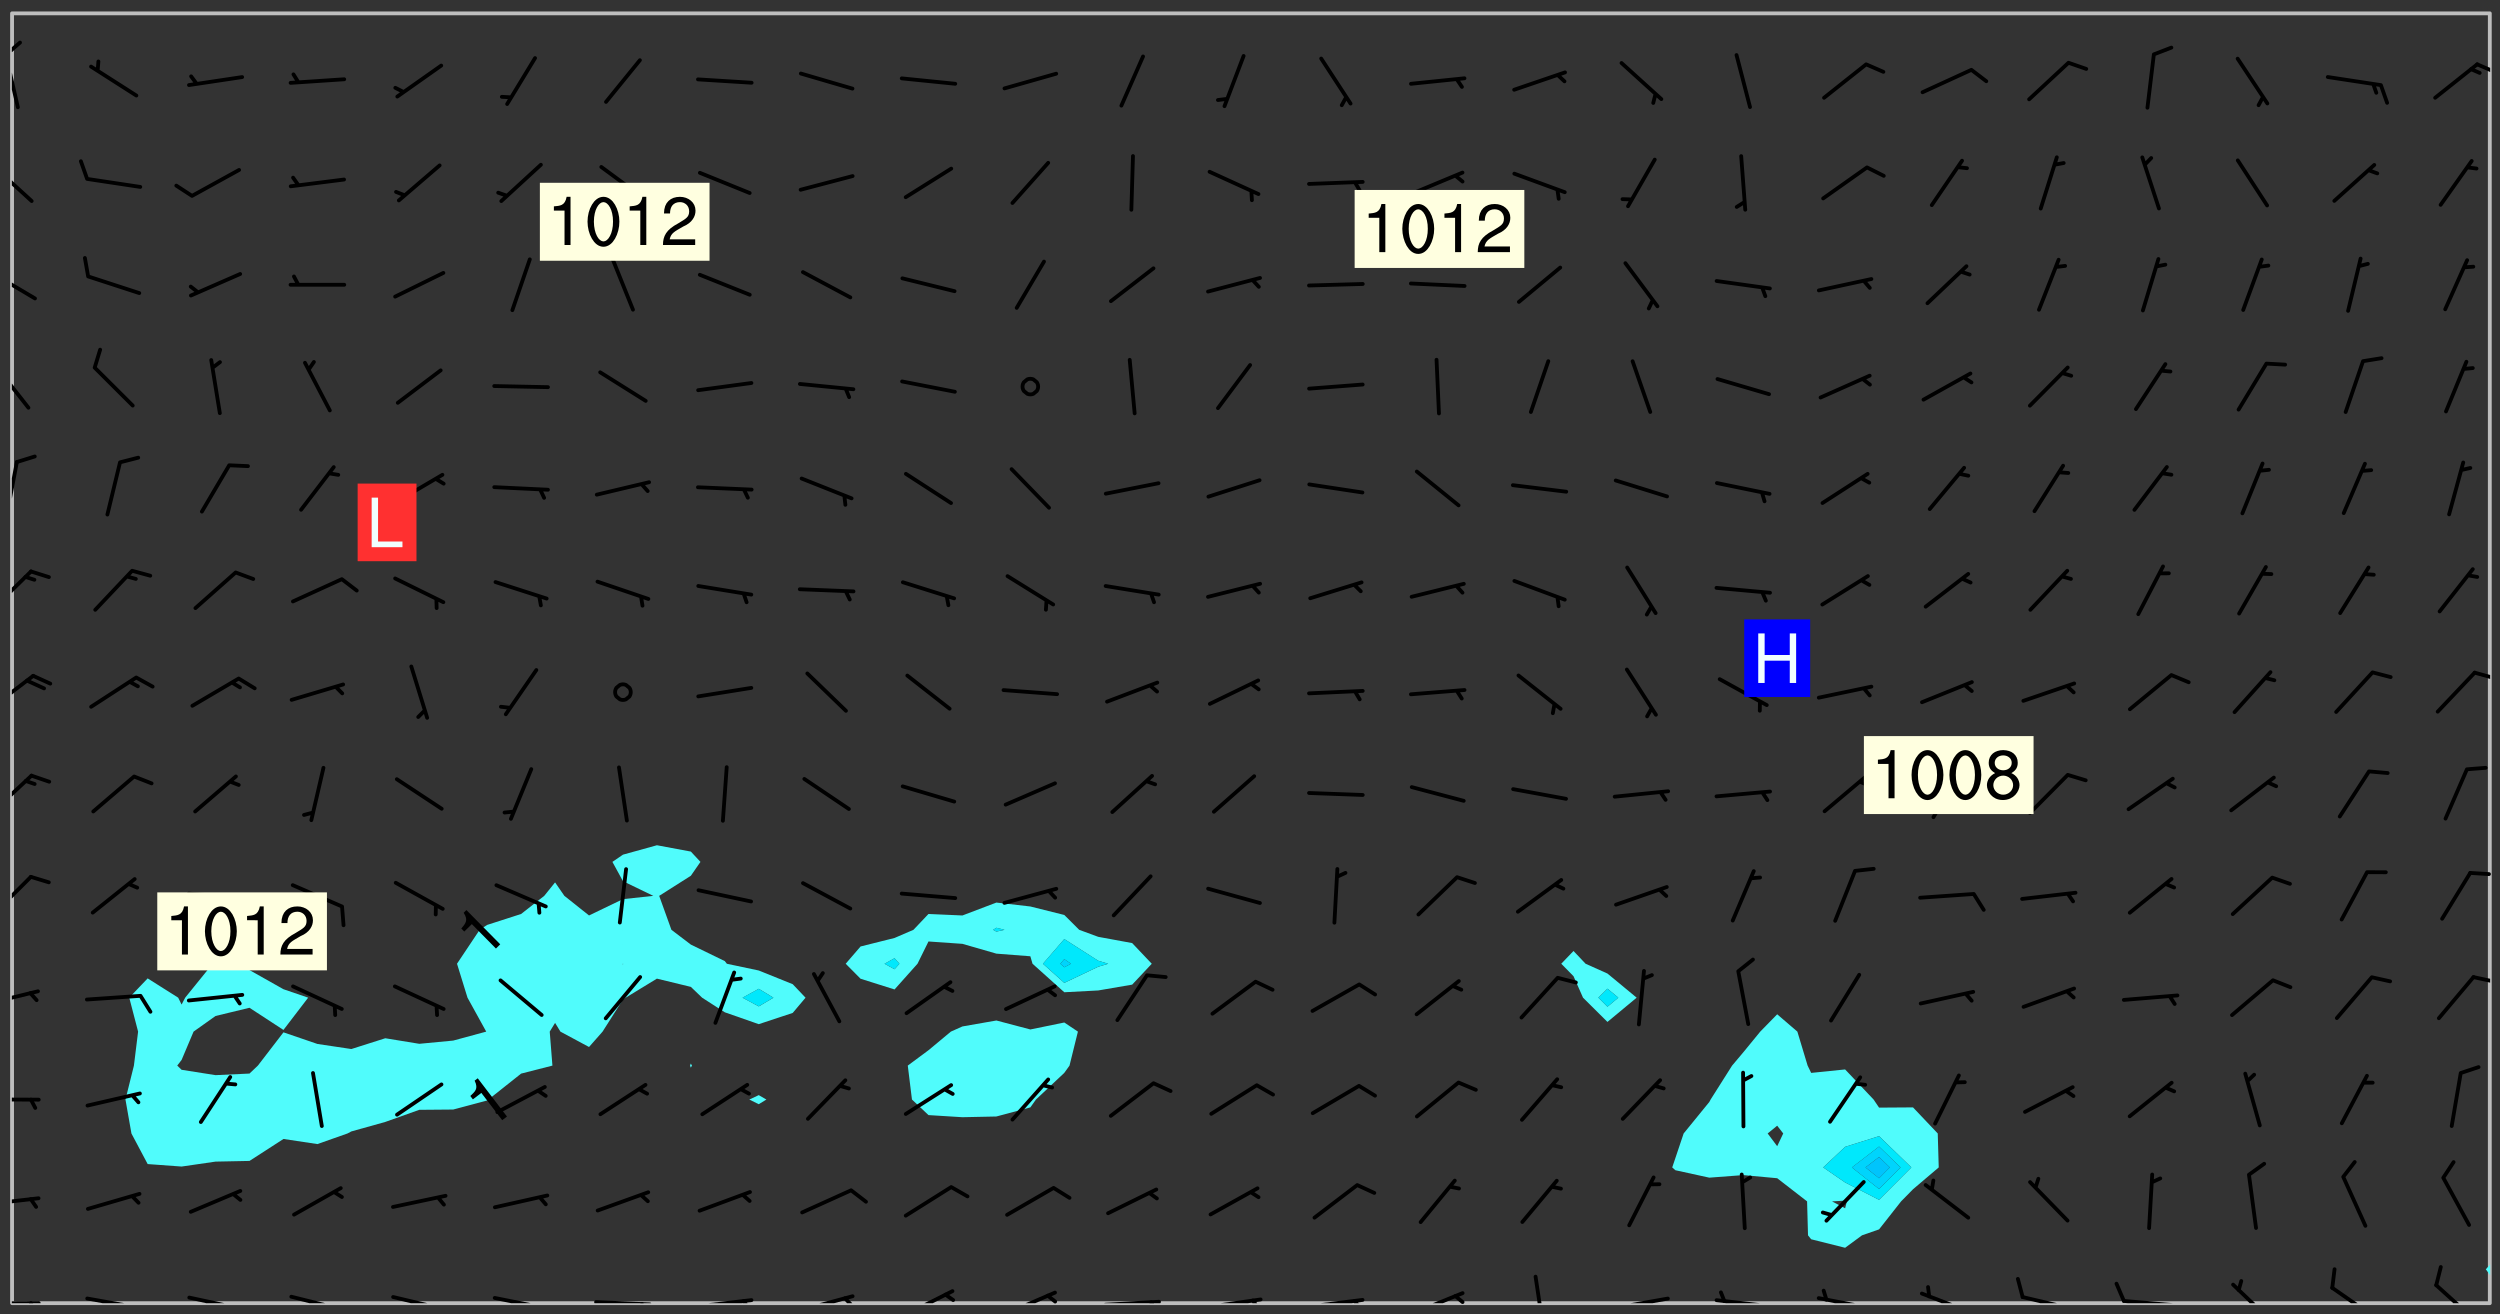 <svg xmlns="http://www.w3.org/2000/svg" role="img" xmlns:xlink="http://www.w3.org/1999/xlink" viewBox="142.45 309.95 326.84 171.84"><rect x="142.45" y="309.95" width="326.84" height="171.84" fill="#333333" stroke="none"/><defs><clipPath id="a"><path d="M144 311.672h1v168.656h-1zm0 0"/></clipPath><clipPath id="b"><path d="M144 311.672h324v168.656H144zm0 0"/></clipPath><clipPath id="c"><path d="M467 311.672h1V476h-1zm0 0"/></clipPath><clipPath id="d"><path d="M144 480h4v.328h-4zm0 0"/></clipPath><clipPath id="e"><path d="M146 480h2v.328h-2zm0 0"/></clipPath><clipPath id="f"><path d="M153 479h9v1.328h-9zm0 0"/></clipPath><clipPath id="g"><path d="M159 480h2v.328h-2zm0 0"/></clipPath><clipPath id="h"><path d="M166 479h9v1.328h-9zm0 0"/></clipPath><clipPath id="i"><path d="M172 480h2v.328h-2zm0 0"/></clipPath><clipPath id="j"><path d="M180 479h8v1.328h-8zm0 0"/></clipPath><clipPath id="k"><path d="M186 480h1v.328h-1zm0 0"/></clipPath><clipPath id="l"><path d="M193 479h8v1.328h-8zm0 0"/></clipPath><clipPath id="m"><path d="M199 480h2v.328h-2zm0 0"/></clipPath><clipPath id="n"><path d="M206 479h9v1.328h-9zm0 0"/></clipPath><clipPath id="o"><path d="M212 480h2v.328h-2zm0 0"/></clipPath><clipPath id="p"><path d="M220 479h8v1.328h-8zm0 0"/></clipPath><clipPath id="q"><path d="M226 480h2v.328h-2zm0 0"/></clipPath><clipPath id="r"><path d="M233 479h8v1.328h-8zm0 0"/></clipPath><clipPath id="s"><path d="M239 479h2v1.328h-2zm0 0"/></clipPath><clipPath id="t"><path d="M246 479h9v1.328h-9zm0 0"/></clipPath><clipPath id="u"><path d="M252 479h3v1.328h-3zm0 0"/></clipPath><clipPath id="v"><path d="M260 478h8v2.328h-8zm0 0"/></clipPath><clipPath id="w"><path d="M265 478h3v2.328h-3zm0 0"/></clipPath><clipPath id="x"><path d="M273 478h8v2.328h-8zm0 0"/></clipPath><clipPath id="y"><path d="M279 479h2v1.328h-2zm0 0"/></clipPath><clipPath id="z"><path d="M286 479h9v1.328h-9zm0 0"/></clipPath><clipPath id="A"><path d="M292 479h2v1.328h-2zm0 0"/></clipPath><clipPath id="B"><path d="M300 479h8v1.328h-8zm0 0"/></clipPath><clipPath id="C"><path d="M305 479h3v1.328h-3zm0 0"/></clipPath><clipPath id="D"><path d="M313 479h8v1.328h-8zm0 0"/></clipPath><clipPath id="E"><path d="M319 479h2v1.328h-2zm0 0"/></clipPath><clipPath id="F"><path d="M326 478h8v2.328h-8zm0 0"/></clipPath><clipPath id="G"><path d="M332 479h2v1.328h-2zm0 0"/></clipPath><clipPath id="H"><path d="M342 476h3v4.328h-3zm0 0"/></clipPath><clipPath id="I"><path d="M353 479h8v1.328h-8zm0 0"/></clipPath><clipPath id="J"><path d="M366 479h9v1.328h-9zm0 0"/></clipPath><clipPath id="K"><path d="M367 478h2v2.328h-2zm0 0"/></clipPath><clipPath id="L"><path d="M379 479h9v1.328h-9zm0 0"/></clipPath><clipPath id="M"><path d="M380 478h2v2.328h-2zm0 0"/></clipPath><clipPath id="N"><path d="M393 478h8v2.328h-8zm0 0"/></clipPath><clipPath id="O"><path d="M406 479h8v1.328h-8zm0 0"/></clipPath><clipPath id="P"><path d="M419 479h9v1.328h-9zm0 0"/></clipPath><clipPath id="Q"><path d="M418 477h3v3.328h-3zm0 0"/></clipPath><clipPath id="R"><path d="M434 477h6v3.328h-6zm0 0"/></clipPath><clipPath id="S"><path d="M447 478h7v2.328h-7zm0 0"/></clipPath><clipPath id="T"><path d="M460 477h7v3.328h-7zm0 0"/></clipPath><clipPath id="U"><path d="M144 466h4v2h-4zm0 0"/></clipPath><clipPath id="V"><path d="M144 453h4v1h-4zm0 0"/></clipPath><clipPath id="W"><path d="M144 439h4v3h-4zm0 0"/></clipPath><clipPath id="X"><path d="M465 437h3v2h-3zm0 0"/></clipPath><clipPath id="Y"><path d="M144 424h3v6h-3zm0 0"/></clipPath><clipPath id="Z"><path d="M465 423h3v2h-3zm0 0"/></clipPath><clipPath id="aa"><path d="M144 411h3v6h-3zm0 0"/></clipPath><clipPath id="ab"><path d="M144 398h4v5h-4zm0 0"/></clipPath><clipPath id="ac"><path d="M465 397h3v2h-3zm0 0"/></clipPath><clipPath id="ad"><path d="M144 384h3v6h-3zm0 0"/></clipPath><clipPath id="ae"><path d="M144 370h1v8h-1zm0 0"/></clipPath><clipPath id="af"><path d="M144 357h3v7h-3zm0 0"/></clipPath><clipPath id="ag"><path d="M144 345h4v5h-4zm0 0"/></clipPath><clipPath id="ah"><path d="M144 331h3v6h-3zm0 0"/></clipPath><clipPath id="ai"><path d="M144 316h2v9h-2zm0 0"/></clipPath><clipPath id="aj"><path d="M144 315h2v3h-2zm0 0"/></clipPath><clipPath id="ak"><path d="M466 318h2v2h-2zm0 0"/></clipPath><g id="al" clip-path="url(#clip1)"><path fill="#fff" fill-opacity="0" fill-rule="evenodd" d="M0 0h1000v1000H0zm0 0"/><path fill="#d3d3d3" fill-opacity="0" fill-rule="evenodd" d="M162.152 355.867l-.234.293.059.234.117.172.176.234.293.348.113.059.117-.172.059-.234.176-.176.465-.176h.699l.234.293.289.816.059.176.176.23.352.234.699.699.172.176.234.348.234.41.289.582.41.465.23.234.234.176.117.23.176.293.172 1.164v.234l.059.289.059.117.117.117.348.41.117.172.176.176.176.234.117.172.172.352.059.234.234.406.234-.059-.176.176-.059.93h-.582l-.234-.113-.348.113-.117.117-.059.293-.059.176-.117.172-.465.293-.059.234-.059.113v.645l.059.172v.41l.059.059v.406l.059.406.117.176.059.059.23.641-.059.293v.699l-.059.582v.234l-.059.23-.055.352v1.922l.055.117h.426l-.367.117-.023.352.891 1.168 1.742.539 1.34.359v.539l.09.809.535.715 1.52.27.891-.086.09 1.164.535.18 1.16-.18 2.055-.984 1.16-.363 1.879-.176 1.695-.18-.18.719-1.516.086-1.25.09-.805.27-1.074.809.27.719.535.898-.18.625-.266.809.266 1.078.625.898.805.18 1.25-.18-.266.723.098.504.055.293v.172l.059.293v.406l.176.117.352.117h.406l.293-.176.113-.117.059-.117.117-.23.059-.176.352-.465.23-.176.176-.059.176.059.059.176.117.988.055.469.059.172.117.234.176.059.816.059h.289l.117.234.059.406.059.352v1.105l.117.293.117.348.289.699.176.352.582.754.352.176.172.059.469.234.641.465.348.234.293.176.293.055.23.062.816.348.293.176.113.172.352.352.117.176.523.641v.289l.059.352v.348l.059.352.059.289.117.059.172.059h.176l.582.234.176.117.176.289.176.234.113.234.293.23.117.117v.41l.059.055.289.234.234.117.059.117.117.172.059.117.23.234.059.176.234.059.117.059-.117.113-.059.117v.117l-.117.293-.117.289v.582l.176.117.117.059.059.117.117.117.113.059.176.348.059.352.059.406v.176l-.059.176-.117.699v.172l.117.176.293.293h.406l.176.117.117.172.117.293v.234h-.527l-.23-.234h-.234l-.176.059-.059.699.059.348.117.176.176.41.117.23.289.469.176.055h.523l.234.059.758.641.059.293v.234l.059.059.23.348v.352l-.117.172v.293l.293.289.293.176.172.059.293.176.293.117.582.406.289.234.293.176.219.16.016.012.23.176.641.523.176.234.117.176.176.176.113.172v.641l.117.176.469.117.582.117.234.059.23.113.293.117.113.059.586.352.289.172.176.062.176.055.176.059.699.352.289.176.234.055.289.176.234.117.641.406.293.117.172.059.234.059.41.059.23.059.234.117.059.172-.41.176.469.059.059.293.113.234.176.055.234.059.176.059.406.117.641.234.117.172.059.234v.176l-.059.117-.059.406.234.234.117.059.348.117.641.23.176.117.289.117.176.176.234.465.582 1.105.176.176.348.176.176.117.352.117 1.047.523.234.059.465.113.293.059.465.176.758.582.234.234.348.465.176.176.289.234.816.699.293.176.289.289.293.176.293.289.695.641.176.176.293.234.289.234.469.289.641.582.348.234.234.293.348.348.352.465.934.992.348.406.117.176.234.059.113.117.645.176.23.113.234.059.293.176.23.117.934.699.406.406.234.176.406.176.234.117.816.348.348.234.234.117.293.289.23.117.758.352.352.172.23.059.293.117.234.059.871.176h.816l.469.23.172.059.875.699.465.117.293.059.176.059.23.059.469.059.348.059.352.059.406.059h.293l.172.059v.23l.176.176h.293l.348.059.352.059.699.117h.641l.465-.234.293-.176.172-.117.41-.172.289-.176.934-.465.469-.293.523-.293.465-.172.465-.176 1.051-.465.289-.117.41-.117.289-.117.527-.176 1.516-.699.582-.348.289-.059.293-.059.348-.117.875-.23.352-.117h.113l.234-.059.875-.234.234-.059h.812l.352-.059.816-.117.172-.059.352-.055.293-.059.23-.059.816-.176.176-.059h.348l.234-.059.465-.117.758-.172.234-.059h.348l.41-.117.289-.059 1.285-.059h.289l.41-.059.23-.059h.176l.875-.117h.406l.41-.117h.348l.352-.113.871-.059h1.75l1.047.289.41.117.289.117.352.117.289.117 1.051.172.289.059h.293l.293.059.172.059.41.059.172.059.117.059h.117l.117.059.352.059h.113l.41.066 1.922.395 1.926.395 1.52.449 1.695.719 2.145.805 1.605-.719 1.43-.805 1.16-1.078 1.25-.449 3.035-.719 1.875-.359 2.145-1.348 2.234-1.254 2.5-1.258 1.695-.449 1.785-.18 1.16-.27.625.539 1.34-.27.715-.988.984-1.344.445-.18.805-.359 1.875-.539 1.785-.449 1.25-.27 1.16-.09 1.699-.09 1.961-.27 1.25-.09h.539l.625-.09h.891l2.145-.18 2.41-.18 2.59-.09 1.695.18 1.609.09 1.43.359 1.16.719 1.875.988 1.16 1.527.266.715.629.09.355.898.535.539.535 1.527 1.074.359h.535l-.805.535.09 1.707.715 2.695.891.805.895.988.715 1.258 1.785.539 1.52-.18.355 1.344 1.609-.805.98-.539.27.27.316-.215.219-.145.801.449.449-.359h.355l.535-.27.539-.719.535-.27.625-.988 1.16.449.84.371 1.395.617 1.695-.18h1.605l1.785.09.18-1.707.535-1.344.805.27.492.848.402.406-.09.539v.359l.715.449.711-.27h1.43l.359.988.445 1.258.715 1.344 1.25.629 1.695.629.715-.18.18-.539.98-.09.449.359.086 1.258-.266.629-.535.18v.539l.715.984.266.539.984.988.801 1.078-.266.359-.09.898-.625 2.332-.355 2.066-.09 1.793-.18.719-.09.539v1.438l-.98 1.883-.359 1.707-.535.898-.805 1.168-.266.539 2.055 1.254.086.359-.355.539-.09-.18v.809l.09 1.438-.445.715-1.074.094-.266.715.535.898.805.719 1.16.809 1.34.27.445.359-.355.449-1.789-.09-1.25-.449-.715-.719-.625-.09-.176 3.59-.188 1.309h89.359V311.703h-55.27v49.082l.762.125 3.289.543 2.023 2.836v2.754l2.352.332 2.348.332h4.051l-1.379 4.16-2.023.707-2.023.703-.543.344-2.594 1.617-.188.117-2.023-2.078-.73-2.742-2.672-2.078-1.375-3.5-.066-.082-1.957-2.672 2.75-1.418v-49.082H294.422v91.414l.117.031.133.012.074.074.105.047.09.059.086.059.09.059.297.297.059.09.031.117.027.117.016.137-.031.117-.059.09-.059.086-.043.105-.047.102-.027.121v.145l.176.27.148.148.074.086.074.074.043.105.062.09.059.086.043.105.059.09.047.102.043.105.059.086.117.18.074.074.062.086.059.09.043.105.059.09.059.086.062.09.059.09.043.102.117.18.074.074.059.086.074.074.09.059.105.047h.148l.133-.016.133.016.102-.047.074-.074.047-.102-.016-.133v-.148l-.047-.105-.027-.117-.047-.102-.027-.121-.043-.102-.062-.09-.043-.102-.043-.105-.031-.117-.016-.133-.012-.137.086-.059.059-.086.121-.031.043.105.016.133v.117l.059.102.059.09.09.059.148.148.059.09.043.105-.012.102.086.059.105.047.086.059.09.059.074.074-.117.027-.105.047-.086.059-.074.074-.059.09-.062.086-.027.121-.047.102-.043.105-.031.117-.012.133-.016.133v.148l.027.117.047.105.043.102.059.09.074.074.09.059.074.074.09.059.059.09.043.105.047.102.117.031.133.016h.148l.117-.031.105.043.043.105.047.102.027.121L299.5 410l.027.117.031.121.027.117.105.043.102.047.133-.016.148.148.062.086.074.074.07.074.09.062.105.043.102.043.117.031.137.016.117-.031.074-.074.027-.117-.012-.133-.031-.121-.027-.117.043-.105h.117l.09.062.117.027h.148l.133.016h.148l.133.016.133-.016h.148l.133-.016.133-.012.137.012.117-.027.133-.016.191-.059-.059.176-.016.133-.027.121-.016.133-.059.086-.133.016-.105.047-.105.043-.117.031-.117.027-.266.031h-.148l-.133.016-.074.074.059.086.148.148.117.18.074.07.09.062.09.059.086.059.09.059.102.043.105.062.105.043.086.059.105.047.102.043.18.117.059.09-.043.102-.047.105.016.133.223.223.059.09.043.102.031.121.043.102.016.133.031.117.012.137.031.117.148.148.102.043.105.043.117.031.133.016.137.016h.117l.117-.031.09-.059.043-.105.047-.102.043-.105.031-.117.012-.133v-.148l-.012-.133-.016-.133-.031-.117-.043-.105-.047-.105-.043-.102-.043-.105-.016-.133.016-.133.027-.117.031-.117.027-.121.047-.102.09-.059.086-.062.074-.074.09-.059.223-.223.059-.086.074-.074.117-.18.059-.086v-.148l-.074-.074-.102-.047-.105-.043-.102-.043-.059-.09-.047-.105-.027-.117.09-.059.117-.031.102-.043.18-.117.148-.148.012-.133-.012-.105-.09-.059-.133.016h-.148l-.133.016-.133-.016-.121-.031-.086-.059-.074-.074-.059-.09-.062-.086-.117-.18-.059-.086.031-.121.086-.059.121-.031.059-.086v-.121l-.031-.117-.059-.09-.059-.086-.047-.105-.027-.117-.016-.133.059-.09.074-.074.09-.059.117-.18.074-.074.059-.086.148-.148.121-.031.133-.016.133.016.074.074.043.105.016.133-.031.117-.117.031-.133.012-.148.148-.043.105-.047.102-.027.121-.031.117v.148l.031.117.043.105.059.09.074.07.074.074.117.031.121.027.117-.027.133-.016h.117l.09.059.074.074.047.105.059.086.102.047.133.016.105.043.086.059-.012.105-.074.074-.18.117-.059.09-.09.059-.07.074-.074.074-.062.09-.027.117-.016.133.016.133-.016.133v.148l.016.133.027.117.031.121.074.074.09.059.086.059.09.059.117.031v.086l-.102.047-.09.059-.266.031-.117.027h-.148l-.105.043-.102.047-.059.09-.062.234-.012.133-.031.121-.016.133v.293l-.012.133.012.137.016.133.133.016.133.012.121.031.086.059.074.074.047.105.043.102.016.133v.445l-.016.133v.445l.031.266.027.117.016.133.031.117.086.211.031.266v.148l-.031.117-.027.117-.031.121-.027.117-.031.117-.031.121-.012.133-.016.133.09.059.117-.031.102.016.047.105-.031.266v.441l-.043.105-.047.105-.043.102-.043.105-.059.086-.031.121-.043.117-.031.117-.016.133.016.133.059.09.105.047.086.059.059.086-.012.137-.031.117-.043.102v.445l-.016.133v.148l-.031.117-.043.105-.027.117-.047.105-.043.102-.031.121-.027.117-.031.133-.031.117-.027.117-.043.105-.031.117-.031.121-.012.133-.016.133v.297l.027.117v.148l.047.398.027.117.059.09.121.031h.148l.133-.016.059.09v.117l-.059.09-.09.059-.102.043-.105.047-.09.059-.086.059-.137.016-.117-.031-.133-.016-.102.047-.062.086-.012.137-.016.133-.031.117-.027.117-.016.133-.031.121v.297l.016.133.031.117v.148l.012.133v.148l-.027.117-.047.102-.027.121-.031.117-.059.09-.074.074-.102.043-.105.047-.117.027-.121.031-.102-.047.059-.086.105-.047.027-.117.031-.117.027-.121.031-.117v-.148l.016-.133-.031-.117-.043-.105-.105.016-.074.074-.102.043-.09.062-.074.074-.043.102-.016.133-.031.117L304.25 426l-.031.117-.027.117-.031.121-.027.117-.031.117-.043.105-.09.059h-.09l-.117-.031-.031-.086.016-.137-.031-.117v-.148l-.012-.133v-.148l-.062-.234-.027-.121-.043-.102-.047-.105-.059-.086-.059-.09-.043-.105-.062-.086-.148-.148-.07-.074-.105-.047-.105-.043-.102-.043-.297-.297-.09-.074-.086-.059-.105-.043-.09-.062-.086-.059-.105-.043-.09-.059-.086-.062-.074-.07-.105-.047-.086-.059-.105-.043-.09-.062-.102-.043-.105-.043-.086-.059-.105-.047-.105-.043-.102-.047-.09-.059-.102-.043-.105-.043-.09-.062-.117-.027-.133-.016-.133.016H299.75l-.133.016-.117-.031-.09-.059-.074-.074-.09-.059-.102-.047h-.148l-.121-.027-.102-.043-.074-.074-.117-.18-.09-.059-.102-.043-.09-.062-.105-.043-.09-.059-.086-.059-.105-.047-.059-.086-.059-.09-.043-.105-.047-.102-.074-.074-.086-.059-.074-.074-.09-.059-.223-.223-.043-.105-.031-.266.105-.043h.145l.105.043.074.074.09.059.086.059.105.047.09.059.148.148.07.074.148.148.062.086.074.074.086.059.074.074.09.062.09.059.086.059.27.176.102.047.105.043.102.043.047-.074.059-.086.074-.074.07-.074.105.043.074.074.059.09.043.102.047.105.043.105.121.027.117-.027.074-.09.043-.105.059-.09.074-.074.105-.043.117-.027.133.012.09.059.148.148.059.09.043.105.047.102.043.105.043.102.105.047.105.043.133.016.086-.059.059-.09.074-.074.105-.043.117.027.105.047.102.043.105.043.102.047.18.117v.117l-.016.133.016.133.016.137.059.086.102.047.121.027.117.031h.148l.117-.031.059-.09.18-.117.059-.09.074-.074.059-.086.117-.18.18-.117.117.031.09.059.043.074-.016.133v.117l.09.059h.148l.133-.016.133-.012.266-.031.105-.043.117-.031.121-.027.074-.074.07-.074.062-.09-.016-.105-.047-.102-.102-.043-.105-.016-.117.027-.266.031h-.148l-.074-.074-.09-.059-.117-.031-.117-.027-.133-.016h-.148l-.133.016h-.297l-.105-.047-.148-.148-.043-.102-.059-.09.223-.223.086-.059.105-.043.117-.031.133-.016.133.016.137.016.102.043.133-.012.09-.062.102-.043.062-.09-.047-.102-.09-.059-.117-.031-.102-.043-.059-.09-.062-.09v-.117l.016-.133.105-.047.074-.07v-.121l-.09-.059-.031-.117.09-.059.074-.074.043-.105.059-.09.047-.102.016-.133v-.148l-.047-.105-.043-.102-.09-.059-.133-.016-.102-.043-.137-.016-.117-.031h-.445l-.133-.016-.133-.012-.133-.016-.117-.031h-.148l-.133-.016-.133-.012-.266-.031-.121-.043-.086-.059-.074-.074v-.148l.012-.133.105-.047.102-.043.133-.016h.152l.133-.016h.293l.121.031.102.043.09.059.234.062.121-.047.09-.059.102-.043.133-.016.105.043.102.047.133.012.121-.027h.145l.121-.031.117-.027.105-.047.074-.074.086-.059.148-.148.059-.086.047-.105.027-.117.016-.105-.102-.043-.09-.059-.117-.031-.105-.043-.09-.062-.074-.086-.074-.074-.102-.043-.105-.047-.102-.043-.059-.09-.047-.102-.086-.211-.062-.086-.059-.09-.074-.074-.086-.059h-.27l-.117.031-.09.059-.102.043-.133.016-.105-.016-.027-.117-.062-.09-.117-.031-.102-.043-.148-.148-.031-.117-.016-.105.074-.074.18-.117.117-.027.117-.031.137.016.102.043.105.043.102.047.105.043.117.031.133.016.117.027.133.016.105-.016.09-.059-.074-.074-.105-.043-.074-.074-.074-.09-.148-.148-.086-.059-.09-.059-.074-.074-.09-.059-.102-.047-.121-.027-.102-.047-.105-.043-.117-.031-.102-.043-.121-.031h-.148l-.117.031-.105.043-.086.062-.18.117-.086.059-.09.059-.105.047-.086.059-.105.043-.102.043-.105.047-.074.074-.059.09-.059.086-.047.105-.059.086-.074.074-.133-.012-.117-.031h-.117l-.074.074-.09.059-.074.074-.09.059-.086.059-.105.047-.102.043-.137.016-.102-.043-.148-.148-.105-.047h-.086l-.105.047-.102.043-.121.031-.117-.031-.074-.074v-.117l.031-.121.074-.07.059-.09.074-.074.117-.031.105-.043h.293l.133-.016.137-.016.102-.043.09-.059.102-.047.09-.059.133-.012.09.059.133.012.09-.059.086-.059.105-.043.09-.059.086-.062.09-.059.148-.148.059-.086.059-.09.105-.043.133-.016.117.027.121.031.059-.059.059-.09.031-.266.027-.117.105.012.133.016.102-.043.09-.059.059-.09.074-.074.059-.09.047-.102.012-.133-.012-.133-.047-.105-.148-.148-.059-.09-.059-.086-.043-.105v-.445l.016-.133v-.148l.012-.133-.059-.059-.09.059-.102-.043-.18-.117-.086-.059-.062-.09-.059-.09-.074-.074-.086-.059-.121.031-.102.012-.105.047-.086.059-.105.043-.148.148-.09.059-.086.059-.09.062-.105.043-.133.016v-.121l.105-.043.117-.031.074-.07.043-.105v-.148l-.027-.117-.148-.148-.133-.016h-.148l-.117.031-.105.043-.102.043-.09.062-.117.027-.074-.074.012-.133-.043-.102-.043-.105-.09-.059-.117.027-.121.031-.117.031-.102.043-.121.031-.102.043-.105.043-.09.059-.102.016v-.117l.016-.133-.059-.09-.074.043-.148.148-.059.09-.074.074-.047.105-.043.102-.074.074-.059.09-.074.074-.059.086-.074.074-.09.062-.074.07-.074.074-.102.016-.133.016-.105-.043v-.121l.148-.148.043-.102.059-.09.047-.102.043-.105.059-.09.031-.117.043-.102.031-.121.027-.117.047-.105.043-.102.043-.105.074-.07.09-.062.09-.059.102-.043h.297l.266-.031.105-.043-.074-.074-.117-.031-.105-.043-.09-.059-.102-.047-.09-.059-.102-.043-.105-.043-.09-.062-.086-.059-.105-.043-.102-.043-.121-.031-.117-.031-.102-.043L297.5 410.25l-.102-.043-.09-.059-.043-.105-.016-.133.102-.043.133-.016.137.016.133-.016.102-.043.059-.09.016-.105-.09-.059-.074-.074-.102-.043-.09-.059-.148-.148-.043-.105-.016-.133v-.293l-.059-.09-.09-.059-.074-.074-.043-.105-.031-.117-.059-.09-.074-.074-.117-.027-.074-.074-.09-.059-.09-.062-.086-.059-.074-.074-.059-.086-.047-.105-.086-.059-.148-.148-.195-.059-.133.016-.102.043-.074.074-.047.102-.043.105-.059.09-.059.086-.297.297-.09.059h-.086l-.062-.086-.043-.105.031-.117.059-.09.027-.117-.012-.133-.09-.062-.105.047-.117.027-.117.031-.27.176-.102.047-.117.027-.105.047-.09.059-.102.043-.059-.086-.047-.105.016-.133.047-.105.07-.074.074-.07.059-.09v-.148l-.043-.105h-.238l-.102.047-.031.117-.027.117-.031.121-.074.043-.133.016-.074-.047-.043-.102-.043-.105-.047-.102-.043-.105-.121.031-.102.043-.133.016-.117.031-.105.043-.09.059-.102.047-.121.027-.133.016-.102-.043-.059-.09-.047-.105-.043-.102-.043-.105v-.117l.059-.09.086-.059.18-.117.102-.047.105-.043.105-.059.102-.043.09-.062.102-.043.105-.059.102-.047.09-.059.105-.043.102-.043.09-.062.102-.043.137-.016.117.031.102.043.121.031.102.043.105.047.102.043.105.043.102.047.105.043.102.043.105.047.086.059.105.043.117.031.105.043.102.047.09.059.105.043.102.043.105.047.117.027.102.047.121.027h.148l.086-.059.016-.102.059-.09-.027-.117-.074-.074-.117-.18-.074-.074-.09-.074-.18-.117-.086-.059-.105-.043-.102-.047-.27-.176-.059-.09-.074-.074-.059-.09-.043-.102-.031-.117-.016-.137v-.562l-.012-.133-.016-.133-.031-.117-.016-.133-.012-.133-.031-.121-.223-.223-.059-.086-.016-.105.031-.117.133-.016v-91.414H172.992v1.453l-.059.234-.352 1.051-.172.523-.117.348-.176.41-.117.172-.234.293-.23.059h-.352l-.117.059-.23.406v.293l.117.176.23.23.117.234.641.758.293.465.176.234.23.352.234.348.641.816.176.465.172.41.117.695.176.469.117 1.398.059.465v.875l.117 1.047v4.781l-.059.465-.352 1.281-.176.523-.113.41-.352.93L172.934 336l-.234.582-.117.176-.172.348-.176.406-.352.816-.059.293-.113.293-.117.289-.059.176-.117.875-.059.406-.059.117-.059.176-.059.172-.23.527-.117.172v.234l-.117.234-.059.172-.176.586v.289l-.059.176v.293l-.059.113-.059.527v.172l-.055.234v2.621l-.176.816-.117.176-.176.234-.117.172-.113.234-.586.934-.23.289-.293.465-.176.234-.289.352-.352.699-.113.23-.176.41-.176.23-.406.527-.816.699-.293.172-.289.234-.176.117-.176.176-.523.406-.527.176-.172.176-.234.055-.641.176h-.758m12.211 31.023l-1.074.449.359.895 1.25-.715.445-.539-.98-.09"/><path fill="#d3d3d3" fill-opacity="0" fill-rule="evenodd" d="M201.508 416.598h-.895l.449.629.98.359.805-.09.445-.988-.176.09-.715-.355-.895.355m154.621 59.07l-.059-.523v-.293l.113-.293.059-.23.469-.469h.113l.117-.113.117-.059h.176l.234-.059h.348l.234.059.117.059.23.172.059.176.117.582v.293l-.117.176-.172.289-.176.176-.527.523-.23.234-.117.059h-.176l-.117-.059-.406-.293-.176-.117-.117-.059-.059-.113-.055-.117m6.641-10.957l-.059-.172v-1.109l.059-.172.176-.059.172-.059h.176l.234-.059.117.059.059.699-.059.172-.117.176-.117.059-.234.523-.113.059h-.234l-.059-.117m9.613-14.391l-.117-.176v-.699l.293-.875.117-.172.176-.352.113-.23.117-.293.352-.758.117-.23.172-.234h.176l.117-.059h.641l.117.059.234.234.172.113.352.293.117.117.113.176v.113l.117.059.117.117v.699l-.059.176v.23l-.059.176-.348 1.051-.117.23-.117.234-.117.059-.23.234-.641.289h-.875l-.41-.117-.641-.465"/><path fill="none" stroke="#bebebe" stroke-linecap="round" stroke-linejoin="round" stroke-miterlimit="10" stroke-width=".5" d="M467.957 311.695H144.027v168.625h323.93v-168.625"/><g clip-path="url(#a)"><path fill="#fff" fill-opacity="0" fill-rule="evenodd" d="M144 475.891v4.438h.004H144V311.672h.004H144v164.219"/></g><g clip-path="url(#b)"><path fill="#fff" fill-opacity="0" fill-rule="evenodd" d="M144.004 480.328V311.672h84.324v108.781l-4.438 1.23-1.383.945 1.383 2.523 3.965 1.918-3.965.43-4.438 2.137-3.223-2.566-1.215-1.758-1.414 1.758-3.027 2.371-4.438 1.43-.977.637-2.965 4.438 1.371 4.438 2.449 4.438-4.316 1.172-4.438.422-4.441-.727-4.438 1.41-4.438-.664-4.438-1.52-3.344 4.348-1.098 1.043-4.438.207-4.438-.699-.57-.551.57-.738 1.566-3.703 2.871-2.043 4.438-1.074 4.441 2.898 3.23-4.219-3.23-1.105-4.441-2.504-2.156-.828-2.281-.289-.379.289-3.59 4.438-.469.898-.445-.898-3.992-2.523-2.406 2.523 1.156 4.438-.547 4.441-1.105 4.438.781 4.438 2.121 3.996 4.438.324 4.438-.645 4.438-.09 4.441-2.871 4.438.668 3.922-1.383.516-.27 4.438-1.242 4.441-1.582 4.438-.039 4.438-1.184.164-.121 4.273-3.391 4.094-1.047-.352-4.441.699-1.145.699 1.145 3.738 2.008 1.77-2.008 2.668-4.195.352-.242 4.086-2.492 4.438 1.078v10.027l-.102.266.102.262.148-.262-.148-.266v-10.027l1.473 1.414 2.969 1.91 4.438 1.551v9.277l-1.234.578 1.234.609 1-.609-1-.578v-9.277l4.438-1.473 1.676-1.988-1.676-1.766-4.438-1.789-4.172-.883-.266-.344-4.441-2.16-2.543-1.934-1.598-4.438 4.141-2.629 1.254-1.812-1.254-1.348-4.438-.828V311.672h44.383v116.273l-4.438 1.688-4.438-.195-1.965 2.07-2.473 1.066-4.441 1.113-1.945 2.258 1.945 1.961 4.441 1.402 3.004-3.363 1.434-2.91 4.438.309 4.438 1.281v8.742l-4.438.777-1.512.676-2.926 2.434-2.707 2.008.547 4.438 2.16 2.035 4.438.277 4.438-.094 4.441-1.188.734-1.031 3.703-3.484.684-.953 1.098-4.441-1.781-1.191-4.438.91-4.441-1.172V434.625l4.441.344.285.977 4.152 3.727 4.438-.234 4.438-.762 2.562-2.73-2.562-2.703-4.438-.816-2.488-.918-1.949-1.941-4.438-1.109-4.441-.512V311.672h75.453v122.605l-1.602 1.668 1.602 1.629 1.242 2.809 3.195 3.172 3.82-3.172-3.82-3.156-2.859-1.281-1.578-1.668V311.672h26.629v130.883l-2.215 2.266-2.223 2.715-1.457 1.727-2.809 4.438-.172.32-3.355 4.117-1.082 3.223-.41 1.215.41.367 4.438.973 4.438-.336 4.438.41 3.906 3.027.121 4.438.414.516 4.438 1.113 2.207-1.629 2.23-.777 2.879-3.66 1.559-1.586 3.363-2.855-.129-4.438-3.234-3.41-4.438.031-.715-1.059-3.723-3.934-4.438.453-.465-.957-1.34-4.441-2.637-2.266V311.672h93.203v163.617l-.559.602.559.754v3.684H144.004"/></g><path fill="#50fcfc" fill-rule="evenodd" d="M159.633 458.137l-.781-4.438 1.105-4.438.547-4.441-1.156-4.438 2.406-2.523 3.992 2.523.445.898.469-.898 3.59-4.438.379-.289 2.281.289 2.156.828 4.441 2.504 3.23 1.105-3.23 4.219-4.441-2.898-4.438 1.074-2.871 2.043-1.566 3.703-.57.738.57.551 4.438.699 4.438-.207 1.098-1.043 3.344-4.348 4.438 1.52 4.438.664 4.438-1.41 4.441.727 4.438-.422 4.316-1.172-2.449-4.438-1.371-4.438 2.965-4.438.977-.637 4.438-1.43 3.027-2.371 1.414-1.758 1.215 1.758 3.223 2.566 4.438-2.137v8.438l-.02.008.02.184.02-.184-.02-.008V427.5l3.965-.43-3.965-1.918-1.383-2.523 1.383-.945 4.438-1.23 4.438.828 1.254 1.348-1.254 1.812-4.141 2.629 1.598 4.438 2.543 1.934 4.441 2.16.266.344 4.172.883v2.391l-2.121 1.164 2.121 1.137 1.918-1.137-1.918-1.164v-2.391l4.438 1.789 1.676 1.766-1.676 1.988-4.438 1.473-4.438-1.551-2.969-1.91-1.473-1.414-4.438-1.078-4.086 2.492-.352.242-2.668 4.195-1.77 2.008-3.738-2.008-.699-1.145-.699 1.145.352 4.441-4.094 1.047-4.273 3.391-.164.121-4.438 1.184-4.438.039-4.441 1.582-4.438 1.242-.516.27-3.922 1.383-4.438-.668-4.441 2.871-4.438.09-4.438.645-4.438-.324-2.121-3.996"/><path fill="#fff" fill-opacity="0" fill-rule="evenodd" d="M223.891 435.938l-.02.008.02.184.02-.184-.02-.008"/><path fill="#50fcfc" fill-rule="evenodd" d="M232.766 449.523l-.102-.262.102-.266.148.266-.148.262"/><path fill="#00e8fc" fill-rule="evenodd" d="M241.645 441.52l-2.121-1.137 2.121-1.164 1.918 1.164-1.918 1.137"/><path fill="#50fcfc" fill-rule="evenodd" d="M241.645 454.309l-1.234-.609 1.234-.578 1 .578-1 .609m13.312-16.402l-1.945-1.961 1.945-2.258 4.441-1.113v2.648l-1.309.723 1.309.719.641-.719-.641-.723v-2.648l2.473-1.066 1.965-2.07 4.438.195 4.438-1.688v3.293l-.426.27.426.234 1.066-.234-1.066-.27v-3.293l4.441.512 4.438 1.109v3.152l-2.789 3.227 2.789 2.5 4.438-2.109 1.301-.391-1.301-.391-4.438-2.836v-3.152l1.949 1.941 2.488.918 4.438.816 2.562 2.703-2.562 2.73-4.438.762-4.438.234-4.152-3.727-.285-.977-4.441-.344-4.438-1.281-4.438-.309-1.434 2.91-3.004 3.363-4.441-1.402"/><path fill="#00e8fc" fill-rule="evenodd" d="M259.398 436.664l-1.309-.719 1.309-.723.641.723-.641.719"/><path fill="#50fcfc" fill-rule="evenodd" d="M261.676 453.699l-.547-4.438 2.707-2.008 2.926-2.434 1.512-.676 4.438-.777 4.441 1.172 4.438-.91 1.781 1.191-1.098 4.441-.684.953-3.703 3.484-.734 1.031-4.441 1.188-4.438.094-4.438-.277-2.16-2.035"/><path fill="#00e8fc" fill-rule="evenodd" d="M272.711 431.742l-.426-.234.426-.27 1.066.27-1.066.234m8.879 6.703l-2.789-2.5 2.789-3.227v2.629l-.52.598.52.465.875-.465-.875-.598v-2.629l4.438 2.836 1.301.391-1.301.391-4.438 2.109"/><path fill="#00d4fc" fill-rule="evenodd" d="M281.59 436.41l-.52-.465.52-.598.875.598-.875.465"/><path fill="#50fcfc" fill-rule="evenodd" d="M348.164 437.574l-1.602-1.629 1.602-1.668 1.578 1.668 2.859 1.281v1.98l-1.191 1.176 1.191 1.184 1.426-1.184-1.426-1.176v-1.98l3.82 3.156-3.82 3.172-3.195-3.172-1.242-2.809"/><path fill="#00e8fc" fill-rule="evenodd" d="M352.602 441.566l-1.191-1.184 1.191-1.176 1.426 1.176-1.426 1.184"/><path fill="#50fcfc" fill-rule="evenodd" d="M361.48 462.941l-.41-.367.41-1.215 1.082-3.223 3.355-4.117.172-.32 2.809-4.438 1.457-1.727 2.223-2.715 2.215-2.266v14.566l-1.246 1.016 1.246 1.664.789-1.664-.789-1.016v-14.566l2.637 2.266 1.34 4.441.465.957 4.438-.453 3.723 3.934.715 1.059v3.727l-4.438 1.398-2.863 2.691 2.863 1.969v2.375l-1.711.098 1.711.902.227-.902-.227-.098v-2.375l4.438 2.27 4.223-4.238-4.223-4.09v-3.727l4.438-.031 3.234 3.41.129 4.438-3.363 2.855-1.559 1.586-2.879 3.66-2.23.777-2.207 1.629-4.438-1.113-.414-.516-.121-4.438-3.906-3.027-4.438-.41-4.438.336-4.438-.973"/><path fill="#fff" fill-opacity="0" fill-rule="evenodd" d="M374.793 457.121l-1.246 1.016 1.246 1.664.789-1.664-.789-1.016"/><path fill="#00e8fc" fill-rule="evenodd" d="M383.672 464.543l-2.863-1.969 2.863-2.691 4.438-1.398v1.363l-3.547 2.727 3.547 2.824 2.816-2.824-2.816-2.727v-1.363l4.223 4.09-4.223 4.238-4.438-2.27"/><path fill="#fff" fill-opacity="0" fill-rule="evenodd" d="M383.672 466.918l-1.711.098 1.711.902.227-.902-.227-.098"/><path fill="#00d4fc" fill-rule="evenodd" d="M388.109 465.398l-3.547-2.824 3.547-2.727v1.363l-1.773 1.363 1.773 1.414 1.41-1.414-1.41-1.363v-1.363l2.816 2.727-2.816 2.824"/><path fill="#00c4fc" fill-rule="evenodd" d="M388.109 463.988l-1.773-1.414 1.773-1.363v1.363h-.004l.004.004.004-.004h-.004v-1.363l1.41 1.363-1.41 1.414"/><path fill="#00b8fc" fill-rule="evenodd" d="M388.109 462.578l-.004-.004h.008l-.004.004"/><path fill="#50fcfc" fill-rule="evenodd" d="M467.996 476.645l-.559-.754.559-.602v1.355m0-1.355v1.355l.004.004v-1.363l-.004.004"/><g clip-path="url(#c)"><path fill="#fff" fill-opacity="0" fill-rule="evenodd" d="M467.996 311.672H468v163.613-163.613h-.004"/></g><path fill="#fff" fill-opacity="0" fill-rule="evenodd" d="M206.285 437.527l4.156-4.105-6.996-7.086-4.16 4.102 7 7.09"/><path fill-rule="evenodd" d="M203.066 429.285l.359-.359 4.422 4.48-.559.555-3.152-3.195-.988.973-.391-.395.352-.438.141-.219.102-.223.047-.246-.023-.27-.109-.309-.199-.355"/><path fill="#fff" fill-opacity="0" fill-rule="evenodd" d="M206.66 459.812l4.637-3.547-6.047-7.914-4.641 3.547 6.051 7.914"/><path fill-rule="evenodd" d="M204.5 451.23l.406-.309 3.824 5-.625.477-2.727-3.566-1.105.844-.336-.441.402-.391.168-.195.129-.211.078-.238.008-.27-.066-.32-.156-.379"/><g clip-path="url(#d)"><path fill="none" stroke="#000" stroke-linecap="round" stroke-linejoin="round" stroke-miterlimit="10" stroke-width=".5" d="M147.512 480.309l-7.023.043"/></g><g clip-path="url(#e)"><path fill="none" stroke="#000" stroke-linecap="round" stroke-linejoin="round" stroke-miterlimit="10" stroke-width=".5" d="M146.492 480.312l.582 1.082"/></g><g clip-path="url(#f)"><path fill="none" stroke="#000" stroke-linecap="round" stroke-linejoin="round" stroke-miterlimit="10" stroke-width=".5" d="M160.773 480.949l-6.918-1.238"/></g><g clip-path="url(#g)"><path fill="none" stroke="#000" stroke-linecap="round" stroke-linejoin="round" stroke-miterlimit="10" stroke-width=".5" d="M159.766 480.77l.379 1.168"/></g><g clip-path="url(#h)"><path fill="none" stroke="#000" stroke-linecap="round" stroke-linejoin="round" stroke-miterlimit="10" stroke-width=".5" d="M174.066 481.07l-6.871-1.48"/></g><g clip-path="url(#i)"><path fill="none" stroke="#000" stroke-linecap="round" stroke-linejoin="round" stroke-miterlimit="10" stroke-width=".5" d="M173.066 480.855l.332 1.18"/></g><g clip-path="url(#j)"><path fill="none" stroke="#000" stroke-linecap="round" stroke-linejoin="round" stroke-miterlimit="10" stroke-width=".5" d="M187.355 481.18l-6.82-1.703"/></g><g clip-path="url(#k)"><path fill="none" stroke="#000" stroke-linecap="round" stroke-linejoin="round" stroke-miterlimit="10" stroke-width=".5" d="M186.363 480.934l.293 1.191"/></g><g clip-path="url(#l)"><path fill="none" stroke="#000" stroke-linecap="round" stroke-linejoin="round" stroke-miterlimit="10" stroke-width=".5" d="M200.68 481.141l-6.836-1.625"/></g><g clip-path="url(#m)"><path fill="none" stroke="#000" stroke-linecap="round" stroke-linejoin="round" stroke-miterlimit="10" stroke-width=".5" d="M199.684 480.906l.309 1.184"/></g><g clip-path="url(#n)"><path fill="none" stroke="#000" stroke-linecap="round" stroke-linejoin="round" stroke-miterlimit="10" stroke-width=".5" d="M214.02 481.02l-6.891-1.383"/></g><g clip-path="url(#o)"><path fill="none" stroke="#000" stroke-linecap="round" stroke-linejoin="round" stroke-miterlimit="10" stroke-width=".5" d="M213.02 480.82l.348 1.176"/></g><g clip-path="url(#p)"><path fill="none" stroke="#000" stroke-linecap="round" stroke-linejoin="round" stroke-miterlimit="10" stroke-width=".5" d="M227.402 480.48l-7.023-.301"/></g><g clip-path="url(#q)"><path fill="none" stroke="#000" stroke-linecap="round" stroke-linejoin="round" stroke-miterlimit="10" stroke-width=".5" d="M226.379 480.438l.527 1.105"/></g><g clip-path="url(#r)"><path fill="none" stroke="#000" stroke-linecap="round" stroke-linejoin="round" stroke-miterlimit="10" stroke-width=".5" d="M240.695 479.922l-6.98.812"/></g><g clip-path="url(#s)"><path fill="none" stroke="#000" stroke-linecap="round" stroke-linejoin="round" stroke-miterlimit="10" stroke-width=".5" d="M239.68 480.039l.699 1.012"/></g><g clip-path="url(#t)"><path fill="none" stroke="#000" stroke-linecap="round" stroke-linejoin="round" stroke-miterlimit="10" stroke-width=".5" d="M253.914 479.414l-6.785 1.828"/></g><g clip-path="url(#u)"><path fill="none" stroke="#000" stroke-linecap="round" stroke-linejoin="round" stroke-miterlimit="10" stroke-width=".5" d="M252.926 479.68l.84.898"/></g><g clip-path="url(#v)"><path fill="none" stroke="#000" stroke-linecap="round" stroke-linejoin="round" stroke-miterlimit="10" stroke-width=".5" d="M266.973 478.746l-6.273 3.168"/></g><g clip-path="url(#w)"><path fill="none" stroke="#000" stroke-linecap="round" stroke-linejoin="round" stroke-miterlimit="10" stroke-width=".5" d="M266.059 479.207l1.004.707"/></g><g clip-path="url(#x)"><path fill="none" stroke="#000" stroke-linecap="round" stroke-linejoin="round" stroke-miterlimit="10" stroke-width=".5" d="M280.375 478.938l-6.449 2.781"/></g><g clip-path="url(#y)"><path fill="none" stroke="#000" stroke-linecap="round" stroke-linejoin="round" stroke-miterlimit="10" stroke-width=".5" d="M279.438 479.344l.957.766"/></g><g clip-path="url(#z)"><path fill="none" stroke="#000" stroke-linecap="round" stroke-linejoin="round" stroke-miterlimit="10" stroke-width=".5" d="M293.973 480.137l-7.016.387"/></g><g clip-path="url(#A)"><path fill="none" stroke="#000" stroke-linecap="round" stroke-linejoin="round" stroke-miterlimit="10" stroke-width=".5" d="M292.953 480.191l.637 1.051"/></g><g clip-path="url(#B)"><path fill="none" stroke="#000" stroke-linecap="round" stroke-linejoin="round" stroke-miterlimit="10" stroke-width=".5" d="M307.258 479.836l-6.957.988"/></g><g clip-path="url(#C)"><path fill="none" stroke="#000" stroke-linecap="round" stroke-linejoin="round" stroke-miterlimit="10" stroke-width=".5" d="M306.246 479.977l.723.992"/></g><g clip-path="url(#D)"><path fill="none" stroke="#000" stroke-linecap="round" stroke-linejoin="round" stroke-miterlimit="10" stroke-width=".5" d="M320.582 479.895l-6.973.867"/></g><g clip-path="url(#E)"><path fill="none" stroke="#000" stroke-linecap="round" stroke-linejoin="round" stroke-miterlimit="10" stroke-width=".5" d="M319.566 480.023l.707 1.004"/></g><g clip-path="url(#F)"><path fill="none" stroke="#000" stroke-linecap="round" stroke-linejoin="round" stroke-miterlimit="10" stroke-width=".5" d="M333.664 479.008l-6.508 2.645"/></g><g clip-path="url(#G)"><path fill="none" stroke="#000" stroke-linecap="round" stroke-linejoin="round" stroke-miterlimit="10" stroke-width=".5" d="M332.719 479.391l.941.785"/></g><g clip-path="url(#H)"><path fill="none" stroke="#000" stroke-linecap="round" stroke-linejoin="round" stroke-miterlimit="10" stroke-width=".5" d="M344.25 483.805l-1.047-6.949"/></g><g clip-path="url(#I)"><path fill="none" stroke="#000" stroke-linecap="round" stroke-linejoin="round" stroke-miterlimit="10" stroke-width=".5" d="M353.582 480.938l6.918-1.219"/></g><g clip-path="url(#J)"><path fill="none" stroke="#000" stroke-linecap="round" stroke-linejoin="round" stroke-miterlimit="10" stroke-width=".5" d="M366.867 479.93l6.98.797"/></g><g clip-path="url(#K)"><path fill="none" stroke="#000" stroke-linecap="round" stroke-linejoin="round" stroke-miterlimit="10" stroke-width=".5" d="M367.883 480.047l-.449-1.141"/></g><g clip-path="url(#L)"><path fill="none" stroke="#000" stroke-linecap="round" stroke-linejoin="round" stroke-miterlimit="10" stroke-width=".5" d="M380.223 479.66l6.898 1.336"/></g><g clip-path="url(#M)"><path fill="none" stroke="#000" stroke-linecap="round" stroke-linejoin="round" stroke-miterlimit="10" stroke-width=".5" d="M381.227 479.855l-.359-1.172"/></g><g clip-path="url(#N)"><path fill="none" stroke="#000" stroke-linecap="round" stroke-linejoin="round" stroke-miterlimit="10" stroke-width=".5" d="M393.707 479.062l6.559 2.531"/></g><path fill="none" stroke="#000" stroke-linecap="round" stroke-linejoin="round" stroke-miterlimit="10" stroke-width=".5" d="M394.664 479.43l-.148-1.215"/><g clip-path="url(#O)"><path fill="none" stroke="#000" stroke-linecap="round" stroke-linejoin="round" stroke-miterlimit="10" stroke-width=".5" d="M406.883 479.523l6.84 1.613"/></g><path fill="none" stroke="#000" stroke-linecap="round" stroke-linejoin="round" stroke-miterlimit="10" stroke-width=".5" d="M406.883 479.523l-.625-2.375"/><g clip-path="url(#P)"><path fill="none" stroke="#000" stroke-linecap="round" stroke-linejoin="round" stroke-miterlimit="10" stroke-width=".5" d="M420.117 480.031l7 .594"/></g><g clip-path="url(#Q)"><path fill="none" stroke="#000" stroke-linecap="round" stroke-linejoin="round" stroke-miterlimit="10" stroke-width=".5" d="M420.117 480.031l-.965-2.258"/></g><g clip-path="url(#R)"><path fill="none" stroke="#000" stroke-linecap="round" stroke-linejoin="round" stroke-miterlimit="10" stroke-width=".5" d="M434.395 477.898l5.074 4.859"/></g><path fill="none" stroke="#000" stroke-linecap="round" stroke-linejoin="round" stroke-miterlimit="10" stroke-width=".5" d="M435.133 478.605l.332-1.18"/><g clip-path="url(#S)"><path fill="none" stroke="#000" stroke-linecap="round" stroke-linejoin="round" stroke-miterlimit="10" stroke-width=".5" d="M447.363 478.32l5.766 4.02"/></g><path fill="none" stroke="#000" stroke-linecap="round" stroke-linejoin="round" stroke-miterlimit="10" stroke-width=".5" d="M447.363 478.32l.297-2.438"/><g clip-path="url(#T)"><path fill="none" stroke="#000" stroke-linecap="round" stroke-linejoin="round" stroke-miterlimit="10" stroke-width=".5" d="M460.953 477.973l5.215 4.711"/></g><path fill="none" stroke="#000" stroke-linecap="round" stroke-linejoin="round" stroke-miterlimit="10" stroke-width=".5" d="M460.953 477.973l.598-2.379"/><g clip-path="url(#U)"><path fill="none" stroke="#000" stroke-linecap="round" stroke-linejoin="round" stroke-miterlimit="10" stroke-width=".5" d="M147.488 466.605l-6.977.816"/></g><path fill="none" stroke="#000" stroke-linecap="round" stroke-linejoin="round" stroke-miterlimit="10" stroke-width=".5" d="M146.473 466.723l.699 1.012m13.516-1.703l-6.746 1.965m5.766-1.68l.855.879m13.305-1.547l-6.477 2.73m5.535-2.332l.953.773M187 465.281l-6.109 3.465m5.223-2.961l1.035.656m13.551-.156l-6.875 1.457m5.875-1.246l.785.941m13.52-1.195l-6.855 1.543m5.855-1.32l.801.934m13.391-1.578l-6.609 2.387m5.648-2.039l.91.824M240.5 465.793l-6.59 2.441m5.629-2.086l.918.812m13.266-1.395l-6.402 2.895m6.402-2.895l1.941 1.496m11.145-1.918l-5.945 3.738m5.945-3.738l2.129 1.219m11.254-1.109l-6.082 3.52m6.082-3.52l2.082 1.301m11.344-1.094l-6.305 3.105m5.387-2.652l.996.719m13.156-1.328l-6.141 3.418m5.246-2.922l1.031.668m12.902-1.586l-5.59 4.262m5.59-4.262l2.23 1.027m10.523-1.609l-4.465 5.426m3.812-4.637l1.203.242m12.781-1.016l-4.5 5.395m3.844-4.609l1.203.25m12.113-1.469l-3.191 6.262m2.727-5.352l1.227-.02m10.758-1.27l.398 7.02m-.34-5.996l1.051-.637m9.965 5.652l4.879-5.059m-4.168 4.324l-1.18-.34m13.438-3.594l5.574 4.277m-4.766-3.656l.203-1.207m12.641.207l4.902 5.035m-4.191-4.301l.375-1.168m14.883-.555l-.406 7.012m.348-5.992l1.113-.512m11.594-.484l.926 6.965m-.926-6.965l1.992-1.43m10.336 1.711l2.898 6.402m-2.898-6.402l1.5-1.941m11.578 2.059l3.375 6.168m-3.375-6.168l1.348-2.047"/><g clip-path="url(#V)"><path fill="none" stroke="#000" stroke-linecap="round" stroke-linejoin="round" stroke-miterlimit="10" stroke-width=".5" d="M147.512 453.715l-7.023-.031"/></g><path fill="none" stroke="#000" stroke-linecap="round" stroke-linejoin="round" stroke-miterlimit="10" stroke-width=".5" d="M146.492 453.711l.57 1.086m13.676-1.891l-6.848 1.582m5.852-1.352l.805.926m12.004-3.305l-3.844 5.883m3.285-5.027l1.223.109m10.152-1.488l1.156 6.93m15.641-5.441l-5.809 3.953m19.324-3.621l-6.207 3.289m5.305-2.812l1.016.688m13.043-1.438l-5.891 3.836m5.031-3.277l1.074.594m13.094-1.156l-5.879 3.844m5.023-3.285l1.078.59m12.602-1.746l-4.895 5.039m4.184-4.309l1.176.344m13.367-.441l-5.93 3.773m5.066-3.227l1.066.605m12.484-1.891l-4.672 5.25m3.992-4.488L280 452.129m13.258-.562l-5.586 4.266m5.586-4.266l2.23 1.023m11.27-.762l-5.953 3.738m5.953-3.738l2.125 1.223m11.238-1.137l-6.051 3.57m6.051-3.57l2.094 1.281m10.918-1.719l-5.445 4.441m5.445-4.441l2.262.953m10.637-1.383l-4.609 5.305m3.938-4.531l1.195.273m12.93-.922l-4.883 5.055m4.172-4.32l1.18.34m10.379-2.062l.047 7.027m-.039-6.004l1.078-.582m14.227.168l-3.949 5.812m3.375-4.969l1.219.133m12.254-1.219l-3.113 6.297m2.66-5.383l1.227-.035m14.105.652l-6.238 3.234m5.328-2.766l1.012.695m12.836-1.742l-5.488 4.391m4.691-3.754l1.125.488m9.293-2.312l1.902 6.766m-1.625-5.781l.887-.848m14.746.141l-3.289 6.211m2.812-5.309h1.227m11.512-1.262l-1.18 6.93m1.18-6.93l2.328-.773"/><g clip-path="url(#W)"><path fill="none" stroke="#000" stroke-linecap="round" stroke-linejoin="round" stroke-miterlimit="10" stroke-width=".5" d="M147.414 439.547l-6.828 1.672"/></g><path fill="none" stroke="#000" stroke-linecap="round" stroke-linejoin="round" stroke-miterlimit="10" stroke-width=".5" d="M146.418 439.789l.82.918m13.582-.566l-7.012.484m7.012-.484l1.297 2.082m12.008-2.207l-6.988.734m5.973-.625l.684 1.016m13.34.719l-6.375-2.953m5.449 2.523l.066 1.227m14.176-.797l-6.379-2.953m5.449 2.523l.07 1.227m13.676-.012l-5.379-4.523m18.254-.438l-4.5 5.398m16.793-5.992l-2.457 6.586m2.098-5.625l1.219-.164m9.562-.598l3.328 6.188m-2.844-5.285l.684-1.023m16.684 1.188l-5.742 4.055m4.906-3.465l1.094.555m13.371-.602l-6.367 2.973m5.438-2.543l.98.738m12.016-2.613l-3.875 5.863m3.875-5.863l2.445.234m11.754.605l-5.645 4.184m5.645-4.184l2.219 1.055m11.332-.699l-6.113 3.469m6.113-3.469l2.07 1.316m10.949-1.754l-5.523 4.344m4.719-3.711l1.125.496m12.602-1.555l-4.734 5.195m4.734-5.195l2.375.609m8.906-1.508l-.668 6.996m.57-5.98l1.133-.469m11.293-.504l1.305 6.906m-1.305-6.906l1.918-1.531m10.207 7.977l3.688-5.984m14.902 2.23l-6.863 1.523m5.863-1.301l.797.934m13.391-1.59L407 441.582m5.645-2.047l.91.82m13.562-.266l-7.004.586m5.984-.5l.664 1.031m12.848-3.098l-5.355 4.551m5.355-4.551l2.281.902m10.641-1.297l-4.57 5.336m4.57-5.336l2.395.535m10.898-.555l-4.527 5.375"/><g clip-path="url(#X)"><path fill="none" stroke="#000" stroke-linecap="round" stroke-linejoin="round" stroke-miterlimit="10" stroke-width=".5" d="M465.824 437.695l2.398.516"/></g><g clip-path="url(#Y)"><path fill="none" stroke="#000" stroke-linecap="round" stroke-linejoin="round" stroke-miterlimit="10" stroke-width=".5" d="M146.484 424.586l-4.969 4.969"/></g><path fill="none" stroke="#000" stroke-linecap="round" stroke-linejoin="round" stroke-miterlimit="10" stroke-width=".5" d="M146.484 424.586l2.348.715m11.227-.426l-5.488 4.387m4.691-3.75l1.125.488m13.746 1.355l-7.004-.574m5.984.492l.484 1.125m13.57.066l-6.445-2.793m6.445 2.793l.195 2.449m12.969-2.141l-6.145-3.41m5.25 2.914l-.023 1.227m14.391-1.047l-6.457-2.777m5.516 2.375l.102 1.223m11.336-5.699l-.82 6.98m17.16-2.754l-6.871-1.469m19.844 2.395l-6.188-3.324m19.91 1.957l-7-.59m20.207-.625l-6.781 1.84m5.793-1.574l.84.895m12.484-2.793l-4.828 5.105m19.117-1.617l-6.773-1.871m16.895-2.574l-.387 7.02m.332-5.996l1.113-.516m14.594.562l-5.059 4.879m5.059-4.879l2.332.762m11.289-.398l-5.672 4.152m4.844-3.547l1.105.531m13.52-.215l-6.637 2.309m5.672-1.973l.898.836m11.438-3.25l-2.75 6.465m2.352-5.523l1.223-.105m12.414-.867l-2.598 6.527m2.598-6.527l2.441-.27m13.082 3.289l-7.012.492m7.012-.492l1.301 2.078m12-2.238l-6.98.809m5.965-.691l.695 1.008m12.875-2.93l-5.461 4.418m4.668-3.777l1.129.48m12.828-1.293l-5.164 4.766m5.164-4.766l2.316.809m10.082-1.523l-3.324 6.191m3.324-6.191l2.453.012m11.035.09l-3.676 5.988"/><g clip-path="url(#Z)"><path fill="none" stroke="#000" stroke-linecap="round" stroke-linejoin="round" stroke-miterlimit="10" stroke-width=".5" d="M465.398 424.074l2.449.152"/></g><g clip-path="url(#aa)"><path fill="none" stroke="#000" stroke-linecap="round" stroke-linejoin="round" stroke-miterlimit="10" stroke-width=".5" d="M146.566 411.355l-5.133 4.797"/></g><path fill="none" stroke="#000" stroke-linecap="round" stroke-linejoin="round" stroke-miterlimit="10" stroke-width=".5" d="M146.566 411.355l2.32.793m-3.066-.098l1.16.398m13.004-.98l-5.34 4.57m5.34-4.57l2.285.898m11.023-.906l-5.328 4.582m4.555-3.914l1.141.445m9.492 4.602l1.586-6.844m-1.355 5.848l-1.188.316m18-.809l-5.867-3.867m14.914 5.184l2.664-6.5m-2.277 5.555l-1.219.121m15.996 1.051l-1.035-6.953m13.586 6.98l.5-7.008m15.977 5.469l-5.828-3.93m19.598 2.961l-6.738-1.992m19.91-.398l-6.449 2.789m19.141-3.758l-5.199 4.727m4.441-4.039l1.156.414m12.953-1.062l-5.273 4.648m19.461-2.195l-7.02-.258m20.223 1.023l-6.793-1.793m20.168 1.531l-6.914-1.266m20.266.277l-6.988.711m5.973-.609l.684 1.02m13.652-1.082l-7 .629m5.98-.535l.672 1.027m12.852-3.07l-5.375 4.527m4.594-3.867l1.137.457m12.039-1.887l-3.535 6.07m3.535-6.07l2.453.094m11.57.445l-4.949 4.988m4.949-4.988l2.348.711m11.383-.211l-5.785 3.988m4.945-3.406l1.09.566m12.961-1.293l-5.574 4.281m4.762-3.66l1.117.508m12.137-1.938l-3.824 5.898m3.824-5.898l2.441.215m10.359-.488l-2.797 6.445m2.797-6.445l2.445-.195"/><g clip-path="url(#ab)"><path fill="none" stroke="#000" stroke-linecap="round" stroke-linejoin="round" stroke-miterlimit="10" stroke-width=".5" d="M146.789 398.305l-5.578 4.27"/></g><path fill="none" stroke="#000" stroke-linecap="round" stroke-linejoin="round" stroke-miterlimit="10" stroke-width=".5" d="M146.789 398.305l2.234 1.02m-3.047-.398l2.234 1.02m12.051-1.422l-5.895 3.828m5.895-3.828l2.145 1.191m-3-.633l1.07.594m13.18-1.02l-6.055 3.566m6.055-3.566l2.094 1.281m-2.973-.762l1.047.641m13.488-.383l-6.734 2.012m5.754-1.719l.863.871m11.102 3.199l-2.074-6.715m1.773 5.738l-.867.867m11.449-.355l3.992-5.785m-3.41 4.941l-1.219-.141m16.973-1.91l-.02-.199-.059-.191-.094-.176-.461-.379-.191-.055-.199-.023-.199.023-.191.055-.461.379-.094.176-.059.191-.02.199.02.199.059.191.094.18.461.375.191.059.199.02.199-.02.191-.059.461-.375.094-.18.059-.191.02-.199m15.762-.555l-6.938 1.113m19.309 1.883l-5.051-4.883m18.605 4.609l-5.531-4.332m19.582 2.43l-7.004-.531m20.102-.98l-6.57 2.492m5.613-2.129l.926.809m13.223-1.457l-6.32 3.066m5.402-2.621l.988.723m13.594.203l-7.02.32m6-.273l.625 1.055m13.703-1.219l-7.004.559m5.984-.477l.66 1.031m12.926 1.344l-5.512-4.359m4.711 3.727l-.219 1.207m13.48.203l-3.801-5.914m3.246 5.055l-.598 1.07m15.645-1.473l-6.156-3.391m5.262 2.898l-.02 1.227m14.59-3.148l-6.875 1.441m5.875-1.234l.785.941m13.352-1.742l-6.52 2.629m5.57-2.246l.938.785m13.391-.992l-6.648 2.273m5.684-1.941l.895.836m12.773-2.266l-5.426 4.469m5.426-4.469l2.266.941m10.688-1.32l-4.699 5.227m4.016-4.465l1.191.297m12.836-1.031l-4.754 5.176m4.754-5.176l2.371.617m10.984-.578l-4.836 5.098"/><g clip-path="url(#ac)"><path fill="none" stroke="#000" stroke-linecap="round" stroke-linejoin="round" stroke-miterlimit="10" stroke-width=".5" d="M465.98 397.891l2.363.656"/></g><g clip-path="url(#ad)"><path fill="none" stroke="#000" stroke-linecap="round" stroke-linejoin="round" stroke-miterlimit="10" stroke-width=".5" d="M146.504 384.66l-5.008 4.926"/></g><path fill="none" stroke="#000" stroke-linecap="round" stroke-linejoin="round" stroke-miterlimit="10" stroke-width=".5" d="M146.504 384.66l2.34.738m-3.066-.023l1.168.371m12.781-1.176l-4.824 5.105m4.824-5.105l2.367.648m-3.066.094l1.18.324m13.051-.844L168 389.453m5.258-4.66l2.301.855m11.582.02l-6.395 2.914m6.395-2.914l1.949 1.492m11.324 1.516l-6.305-3.102m5.387 2.648l.039 1.227m14.383-1.246l-6.688-2.156m5.715 1.84l.215 1.207m14.055-.84l-6.652-2.262m5.688 1.934l.195 1.211m14.227-1.449l-6.934-1.129m5.926.965l.395 1.164m13.973-1.422l-7.02-.281m5.996.238l.535 1.105m13.645-.152l-6.703-2.105m5.727 1.801l.227 1.203m13.699-.098l-5.969-3.707m5.098 3.168l-.082 1.227m14.75-1.977l-6.938-1.125m5.93.961l.395 1.16m13.867-2.414l-6.812 1.711m5.82-1.465l.824.91m13.434-1.34l-6.715 2.078m5.738-1.777l.871.863m13.473-.973L327 387.973m5.828-1.449l.82.91m13.371.914l-6.586-2.449m5.629 2.094l.16 1.215m12.68.898l-3.723-5.961m3.18 5.094l-.613 1.059m16.109-2.855l-7-.637m5.98.547l.477 1.129m13.34-3.219l-5.961 3.723m5.094-3.18l1.062.613m12.922-1.438l-5.566 4.285m4.758-3.664l1.117.508m12.637-1.539l-4.824 5.105m4.121-4.363l1.184.324m12.039-1.633l-3.238 6.238m2.77-5.328l1.227-.012m12.691-.824l-3.504 6.09m2.992-5.203l1.227.039m12.703-.863l-3.711 5.965m3.172-5.098l1.223.082m12.945-.73l-4.336 5.527m3.703-4.723l1.211.215"/><g clip-path="url(#ae)"><path fill="none" stroke="#000" stroke-linecap="round" stroke-linejoin="round" stroke-miterlimit="10" stroke-width=".5" d="M144.656 370.355l-1.312 6.906"/></g><path fill="none" stroke="#000" stroke-linecap="round" stroke-linejoin="round" stroke-miterlimit="10" stroke-width=".5" d="M144.656 370.355l2.34-.727m11.145.766l-1.652 6.828m1.652-6.828l2.379-.609m11.895.996l-3.57 6.055m3.57-6.055l2.453.109m11.215.129l-4.273 5.578m3.652-4.766l1.211.199m13.617-.004l-6.055 3.562m5.172-3.047l1.047.641m13.633.793l-7.02-.336m5.996.289l.523 1.109m13.723-2.043l-6.836 1.625m5.84-1.391l.812.922m13.59-.191l-7.02-.305m6 .262l.527 1.105m13.562.082l-6.531-2.594m5.582 2.215l.137 1.223m13.812-.23l-5.898-3.82m18.711 4.434l-4.895-5.047m19.211 1.84l-6.895 1.367m20.105-1.758l-6.691 2.148m20.137-.547l-6.949-1.055m19.52 2.738l-5.461-4.422m19.535 2.637l-6.977-.852m20.156 1.469l-6.707-2.086m20.109 1.75l-6.883-1.414m5.883 1.211l.344 1.176m13.48-3.586l-5.902 3.812m5.043-3.258l1.074.598m12.398-1.945l-4.496 5.398m3.844-4.613l1.199.25m12.395-1.309l-3.746 5.945m3.199-5.082l1.223.09m12.887-.781l-4.242 5.602m3.625-4.785l1.211.191m11.918-1.465l-2.637 6.512m2.254-5.562l1.219-.129m12.547-.793l-2.773 6.457m2.371-5.516l1.223-.102m12.031-1l-1.848 6.781m1.582-5.793l1.195-.273"/><g clip-path="url(#af)"><path fill="none" stroke="#000" stroke-linecap="round" stroke-linejoin="round" stroke-miterlimit="10" stroke-width=".5" d="M141.832 357.73l4.336 5.527"/></g><path fill="none" stroke="#000" stroke-linecap="round" stroke-linejoin="round" stroke-miterlimit="10" stroke-width=".5" d="M154.828 358.012l4.973 4.961m-4.973-4.961l.715-2.348m14.523 1.359l1.125 6.938m-.961-5.926l.977-.742m11.113.086l3.25 6.23m-2.777-5.324l.695-1.012m16.574 1.098l-5.605 4.242m19.633-2.047l-7.027-.145m19.805 1.938l-5.953-3.734m19.773 1.398l-6.965.941m20.293-.125l-6.992-.691m5.977.59l.465 1.137m13.82-.707l-6.898-1.348m17.785.672l-.02-.199-.059-.191-.094-.176-.457-.379-.191-.055-.199-.02-.199.02-.195.055-.457.379-.094.176-.059.191-.02.199.02.199.059.191.094.18.457.375.195.059.199.02.199-.02.191-.059.457-.375.094-.18.059-.191.02-.199m11.969-3.496l.648 6.996m15.094-6.316l-4.203 5.633m18.918-3.086l-7.004.539m16.977 3.242l-.316-7.02m12.332 6.832l2.281-6.648m13.328 6.645l-2.309-6.637m17.84 4.309l-6.742-1.98m19.898-.438l-6.422 2.855m5.488-2.441l.965.758m13.141-1.457l-6.137 3.422m5.242-2.922l1.031.664m12.582-1.949l-4.945 4.992m4.227-4.266l1.176.355m12.312-1.523l-3.852 5.879m3.289-5.023l1.223.113m12.547-1.035L435.113 363.5m3.637-6.012l2.449.133m10.184-.453l-2.273 6.648m2.273-6.648l2.422-.391m11.094.465l-2.672 6.5m2.281-5.555l1.223-.117"/><g clip-path="url(#ag)"><path fill="none" stroke="#000" stroke-linecap="round" stroke-linejoin="round" stroke-miterlimit="10" stroke-width=".5" d="M140.977 345.387l6.047 3.582"/></g><path fill="none" stroke="#000" stroke-linecap="round" stroke-linejoin="round" stroke-miterlimit="10" stroke-width=".5" d="M153.973 346.09l6.684 2.176m-6.684-2.176l-.426-2.414m13.863 4.91l6.438-2.816m-5.5 2.406l-.961-.758m13.047-.238h7.023m-6.004 0l-.574-1.086m13.23 2.637l6.305-3.102M209.434 350.5l2.281-6.645m13.488 6.582l-2.625-6.52m17.891 4.566l-6.527-2.609m19.68 2.957l-6.199-3.309m19.824 2.496l-6.82-1.68m18.512-2.188l-3.57 6.051m17.883-5.172l-5.566 4.293m19.496-3.035l-6.797 1.781m5.809-1.523l.832.902m13.586-.371l-7.027.199m20.34.062l-7.02-.324m14.121 2.406l5.406-4.488m12.707 5.062l-4.191-5.637m3.582 4.816l-.523 1.109m15.832-2.621l-6.961-.973m5.949.832l.418 1.152m13.863-2.242l-6.867 1.488m5.867-1.27l.793.938m12.637-2.832l-5.098 4.84m4.355-4.133l1.164.387m11.629-1.941l-2.57 6.539m2.199-5.59l1.219-.141m12.199-.902l-2.031 6.727m1.734-5.75l1.203-.238m12.605-.676l-2.426 6.598m2.074-5.637l1.215-.164m12.059-.914l-1.637 6.832m1.398-5.84l1.188-.305m12.98-.48l-2.867 6.418m2.449-5.484l1.223-.082"/><g clip-path="url(#ah)"><path fill="none" stroke="#000" stroke-linecap="round" stroke-linejoin="round" stroke-miterlimit="10" stroke-width=".5" d="M141.41 331.492l5.18 4.742"/></g><path fill="none" stroke="#000" stroke-linecap="round" stroke-linejoin="round" stroke-miterlimit="10" stroke-width=".5" d="M153.84 333.34l6.949 1.047m-6.949-1.047l-.816-2.312m14.531 4.531l6.152-3.391m-6.152 3.391L165.5 334.219m14.961.086l6.969-.883m-5.957.754l-.707-1m13.828 2.977l5.332-4.578m-4.555 3.91l-1.145-.445m13.762 1.199l5.176-4.75m-4.422 4.059l-1.16-.406m19.137.805l-5.656-4.168m19.398 3.406l-6.512-2.641m19.969.426l-6.797 1.789m19.691-2.762l-5.953 3.734m18.629-4.492l-4.676 5.25m15.547.887l.211-7.023m16.406 4.969l-6.391-2.914m5.461 2.492l.074 1.223m14.484-2.391l-7.02.266m6-.227l.617 1.062m13.449-2.32l-6.484 2.703m5.543-2.312l.949.781m13.363 1.391l-6.594-2.422m5.633 2.07l.168 1.215m9.062.973l3.496-6.094m-2.988 5.207l-1.227-.039m16.047 1.383l-.531-7.008m.453 5.988l-1.035.656m17.031-5.168l-5.734 4.055m5.734-4.055l2.191 1.102m10.234-1.977l-3.957 5.805m3.383-4.961l1.219.133m11.746-1.426l-2.105 6.703m1.797-5.727l1.207-.227m10.273-.738l2.18 6.68m-1.863-5.707l.852-.887m11.32.309l3.832 5.891m14.012-5.297l-5.227 4.699m4.465-4.016l1.152.422m12.344-1.621l-4.062 5.734M465 331.832l1.219.152"/><g clip-path="url(#ai)"><path fill="none" stroke="#000" stroke-linecap="round" stroke-linejoin="round" stroke-miterlimit="10" stroke-width=".5" d="M143.215 317.125l1.57 6.848"/></g><g clip-path="url(#aj)"><path fill="none" stroke="#000" stroke-linecap="round" stroke-linejoin="round" stroke-miterlimit="10" stroke-width=".5" d="M143.215 317.125l1.852-1.609"/></g><path fill="none" stroke="#000" stroke-linecap="round" stroke-linejoin="round" stroke-miterlimit="10" stroke-width=".5" d="M154.355 318.656l5.922 3.785m-5.062-3.234l.098-1.223m11.844 3.086l6.949-1.043m-5.938.891l-.73-.988m13.004.852l7.008-.469m-5.988.402l-.648-1.043m13.578 2.902l5.742-4.051m-4.91 3.461l-1.094-.555m14.621 2.121l3.648-6.008m-3.117 5.133l-1.223-.066m13.617.664l4.43-5.453m7.594 2.508l7.012.438m6.438-1.203l6.746 1.973m6.445-1.34l6.992.707m6.438.605l6.762-1.922m8.52 4.176l2.832-6.43m10.648 6.5l2.5-6.566m-2.137 5.609l-1.219.152m17.34.465l-3.84-5.887m3.281 5.027l-.594 1.074m16.043-3.52l-6.992.719m5.977-.613l.684 1.02m13.477-1.898l-6.648 2.27m5.68-1.941l.898.84m12.664 2.324l-5.207-4.719m4.449 4.031l-.301 1.191m12.652.539l-1.766-6.801m16.949 1.215l-5.504 4.371m5.504-4.371l2.25.98m11.508-.262l-6.387 2.93m6.387-2.93l1.949 1.488m10.746-2.414l-5.148 4.781m5.148-4.781l2.32.805m8.84-1.902l-.84 6.977m.84-6.977l2.289-.883m12.551 7.301l-3.887-5.855m3.32 5.004l-.582 1.078m15.992-2.625l-6.945-1.059m6.945 1.059l.812 2.316m-1.82-2.473l.406 1.16m13.195-3.723l-5.5 4.375"/><g clip-path="url(#ak)"><path fill="none" stroke="#000" stroke-linecap="round" stroke-linejoin="round" stroke-miterlimit="10" stroke-width=".5" d="M466.312 318.359l2.25.977"/></g><path fill="none" stroke="#000" stroke-linecap="round" stroke-linejoin="round" stroke-miterlimit="10" stroke-width=".5" d="M465.512 318.996l1.125.488"/><path fill="#00f" fill-rule="evenodd" d="M370.484 401.074h8.621v-10.148h-8.621v10.148"/><path fill="azure" fill-rule="evenodd" d="M372.316 392.762h.836v2.82h3.285v-2.82h.832v6.477h-.832v-2.914h-3.285v2.914h-.836v-6.477"/><path fill="#ff3030" fill-rule="evenodd" d="M189.207 383.32h7.691v-10.148h-7.691v10.148"/><path fill="azure" fill-rule="evenodd" d="M191.039 375.008h.836v5.738h3.191v.742h-4.027v-6.48"/><path fill="#ffffe0" fill-rule="evenodd" d="M386.129 416.375h22.18v-10.191h-22.18v10.191"/><path fill-rule="evenodd" d="M389.625 408.016h.512v6.297h-.789v-4.492h-1.387v-.555l.559-.062.254-.055.23-.09.203-.141.172-.211.141-.293.105-.398m4.816 0l.227.02.223.055.207.09.195.121.184.152.172.176.301.418.246.492.18.547.109.582.039.59-.039.594-.109.582-.18.555-.246.504-.301.426-.172.18-.184.152-.195.125-.207.09-.223.059-.227.02-.23-.02-.219-.059-.207-.09-.199-.125-.184-.152-.172-.18-.301-.426-.242-.504-.18-.555-.113-.582-.035-.594h.832l.027.562.082.504.125.445.164.375.191.301.211.219.223.137.227.047.227-.047.223-.137.211-.219.191-.301.16-.375.125-.445.082-.504.031-.562-.031-.562-.082-.5-.125-.434-.16-.367-.191-.293-.211-.215-.223-.129-.227-.047-.227.047-.223.129-.211.215-.191.293-.164.367-.125.434-.082.5-.027.562h-.832l.035-.59.113-.582.18-.547.242-.492.301-.418.172-.176.184-.152.199-.121.207-.09.219-.055.23-.02m4.953 0l.227.02.219.055.211.09.195.121.184.152.172.176.301.418.246.492.18.547.109.582.039.59-.039.594-.109.582-.18.555-.246.504-.301.426-.172.18-.184.152-.195.125-.211.09-.219.059-.227.02-.23-.02-.219-.059-.207-.09-.199-.125-.184-.152-.172-.18-.301-.426-.242-.504-.18-.555-.113-.582-.039-.594h.836l.027.562.082.504.125.445.164.375.191.301.211.219.223.137.227.047.227-.047.223-.137.211-.219.188-.301.164-.375.125-.445.082-.504.031-.562-.031-.562-.082-.5-.125-.434-.164-.367-.188-.293-.211-.215-.223-.129-.227-.047-.227.047-.223.129-.211.215-.191.293-.164.367-.125.434-.082.5-.027.562h-.836l.039-.59.113-.582.18-.547.242-.492.301-.418.172-.176.184-.152.199-.121.207-.09.219-.055.23-.02m4.953 0l.387.031.355.082.324.133.281.188.227.238.176.285.109.332.035.379-.02.273-.059.234-.086.203-.113.168-.129.145-.141.121-.285.199.23.117.211.148.18.168.156.195.121.215.09.23.059.242.02.254-.035.312-.105.324-.172.324-.238.309-.309.27-.371.215-.215.078-.227.062-.246.039-.258.012-.262-.012-.242-.039-.223-.062-.207-.078-.355-.215-.293-.27-.223-.309-.156-.324-.094-.324-.031-.312h.836l.027.254.078.234.121.215.16.184.191.152.223.113.238.074.258.023.254-.023.238-.074.223-.113.191-.152.16-.184.121-.215.078-.234.027-.254-.027-.25-.078-.238-.121-.211-.16-.184-.191-.152-.223-.113-.238-.074-.254-.023-.258.023-.238.074-.223.113-.191.152-.16.184-.121.211-.078.238-.027.25h-.836l.02-.254.059-.238.09-.223.125-.211.152-.188.18-.172.211-.156.23-.129-.285-.199-.141-.121-.129-.145-.113-.168-.086-.203-.059-.234-.02-.273h.785l.023.215.066.191.105.164.137.141.164.113.188.082.207.047.223.02.219-.02.207-.047.188-.082.164-.113.141-.141.102-.164.066-.191.023-.215-.023-.215-.066-.191-.102-.164-.141-.141-.164-.113-.188-.082-.207-.051-.219-.016-.223.016-.207.051-.188.082-.164.113-.137.141-.105.164-.066.191-.023.215h-.785l.035-.379.109-.332.176-.285.227-.238.281-.188.324-.133.355-.082.391-.031"/><path fill="#ffffe0" fill-rule="evenodd" d="M319.551 344.98h22.184v-10.195h-22.184v10.195"/><path fill-rule="evenodd" d="M323.051 336.621h.512v6.293h-.789v-4.488h-1.387v-.555l.559-.066.25-.055.23-.09.203-.141.176-.211.141-.293.105-.395m4.812 0l.23.02.219.055.211.09.195.121.184.148.172.176.301.418.242.496.18.547.113.578.039.59-.039.594-.113.586-.18.551-.242.504-.301.426-.172.18-.184.156-.195.121-.211.094-.219.055-.23.02-.227-.02-.219-.055-.211-.094-.195-.121-.184-.156-.172-.18-.301-.426-.242-.504-.18-.551-.113-.586-.039-.594h.836l.027.562.082.508.125.441.164.375.191.301.211.223.223.137.223.047.227-.047.223-.137.211-.223.191-.301.164-.375.125-.441.082-.508.027-.562-.027-.562-.082-.5-.125-.434-.164-.367-.191-.293-.211-.211-.223-.133-.227-.047-.223.047-.223.133-.211.211-.191.293-.164.367-.125.434-.082.5-.027.562h-.836l.039-.59.113-.578.18-.547.242-.496.301-.418.172-.176.184-.148.195-.121.211-.09.219-.055.227-.02m5.094 0h.508v6.293h-.785v-4.488h-1.391v-.555l.562-.066.25-.055.23-.09.203-.141.176-.211.141-.293.105-.395m2.824 2.176h.785l.02-.316.059-.289.102-.25.141-.215.18-.176.223-.129.266-.082.309-.027.238.023.223.062.203.102.18.137.148.176.113.203.074.238.023.262-.023.27-.062.227-.113.191-.152.172-.203.16-.246.168-.633.387-.539.312-.438.32-.348.324-.262.336-.191.352-.125.367-.066.395-.023.418h4.211v-.738h-3.332l.086-.285.113-.238.148-.199.188-.18.23-.172.277-.176.719-.418.414-.207.344-.23.281-.25.219-.266.164-.281.113-.281.062-.285.02-.281-.039-.383-.121-.348-.191-.309-.25-.262-.301-.215-.348-.156-.379-.102-.406-.031-.434.031-.398.098-.355.168-.305.234-.25.305-.184.375-.117.445-.039.52"/><path fill="#ffffe0" fill-rule="evenodd" d="M213.031 344.039h22.18v-10.191h-22.18v10.191"/><path fill-rule="evenodd" d="M216.531 335.68h.508v6.297h-.785v-4.492h-1.391v-.555l.562-.062.25-.055.23-.09.203-.141.176-.211.141-.293.105-.398m4.812 0l.23.02.219.055.207.09.199.121.184.152.172.172.301.422.242.492.18.547.113.578.035.594-.035.594-.113.582-.18.555-.242.5-.301.43-.172.18-.184.152-.199.125-.207.09-.219.059-.23.02-.227-.02-.223-.059-.207-.09-.195-.125-.184-.152-.172-.18-.301-.43-.246-.5-.18-.555-.109-.582-.039-.594h.832l.031.562.082.504.125.445.164.375.188.301.211.219.223.137.227.047.227-.047.223-.137.211-.219.191-.301.164-.375.125-.445.082-.504.027-.562-.027-.562-.082-.5-.125-.438-.164-.363-.191-.293-.211-.215-.223-.133-.227-.043-.227.043-.223.133-.211.215-.188.293-.164.363-.125.438-.082.5-.031.562h-.832l.039-.594.109-.578.18-.547.246-.492.301-.422.172-.172.184-.152.195-.121.207-.09.223-.055.227-.02m5.094 0h.508v6.297h-.785v-4.492h-1.391v-.555l.559-.062.254-.055.23-.09.203-.141.172-.211.145-.293.105-.398m2.82 2.176h.789l.02-.316.059-.285.098-.254.141-.215.184-.172.223-.129.266-.082.309-.027.238.02.223.062.203.105.18.137.148.172.113.207.07.234.027.266-.023.27-.066.223-.109.191-.156.172-.199.164-.246.164-.637.391-.535.312-.438.316-.348.324-.262.336-.191.352-.125.371-.07.391-.02.422h4.211v-.742H230l.082-.285.113-.234.148-.203.188-.18.23-.172.281-.176.715-.414.418-.207.344-.23.281-.25.219-.27.164-.277.113-.285.062-.285.02-.281-.043-.383-.117-.348-.191-.309-.25-.262-.301-.211-.348-.16-.379-.098-.406-.035-.438.035-.398.098-.352.168-.305.234-.25.301-.188.375-.113.445-.043.52"/><path fill="#ffffe0" fill-rule="evenodd" d="M163.012 436.812h22.18v-10.195h-22.18v10.195"/><path fill-rule="evenodd" d="M166.512 428.453h.508v6.293h-.785v-4.488h-1.391v-.555l.562-.066.25-.055.23-.09.203-.141.176-.211.141-.293.105-.395m4.812 0l.23.02.219.055.207.09.199.121.184.148.172.176.301.418.242.496.18.547.113.578.039.59-.039.594-.113.586-.18.551-.242.504-.301.426-.172.18-.184.156-.199.121-.207.094-.219.055-.23.02-.227-.02-.219-.055-.211-.094-.195-.121-.184-.156-.172-.18-.301-.426-.246-.504-.18-.551-.109-.586-.039-.594h.832l.031.562.082.508.125.441.164.375.188.301.211.223.223.137.227.047.227-.047.223-.137.211-.223.191-.301.164-.375.125-.441.082-.508.027-.562-.027-.562-.082-.5-.125-.434-.164-.367-.191-.293-.211-.211-.223-.133-.227-.047-.227.047-.223.133-.211.211-.188.293-.164.367-.125.434-.082.5-.031.562h-.832l.039-.59.109-.578.18-.547.246-.496.301-.418.172-.176.184-.148.195-.121.211-.09.219-.055.227-.02m5.094 0h.508v6.293h-.785v-4.488H174.75v-.555l.559-.066.254-.055.23-.09.203-.141.172-.211.145-.293.105-.395m2.824 2.176h.785l.02-.316.059-.289.102-.25.137-.215.184-.176.223-.129.266-.078.309-.031.238.023.223.062.203.102.18.137.148.176.113.203.07.238.027.266-.023.266-.066.227-.109.191-.156.172-.199.16-.246.168-.633.387-.539.316-.438.316-.348.324-.262.336-.191.352-.125.367-.07.395-.02.418h4.211v-.738h-3.332l.082-.285.113-.238.148-.199.188-.18.23-.172.281-.176.715-.418.418-.207.344-.23.281-.25.219-.266.164-.281.113-.281.062-.285.02-.281-.043-.383-.117-.348-.191-.309-.25-.262-.301-.215-.348-.156-.379-.102-.406-.031-.438.031-.398.098-.352.168-.305.234-.25.305-.184.375-.117.445-.039.52"/></g></defs><use xlink:href="#al"/></svg>